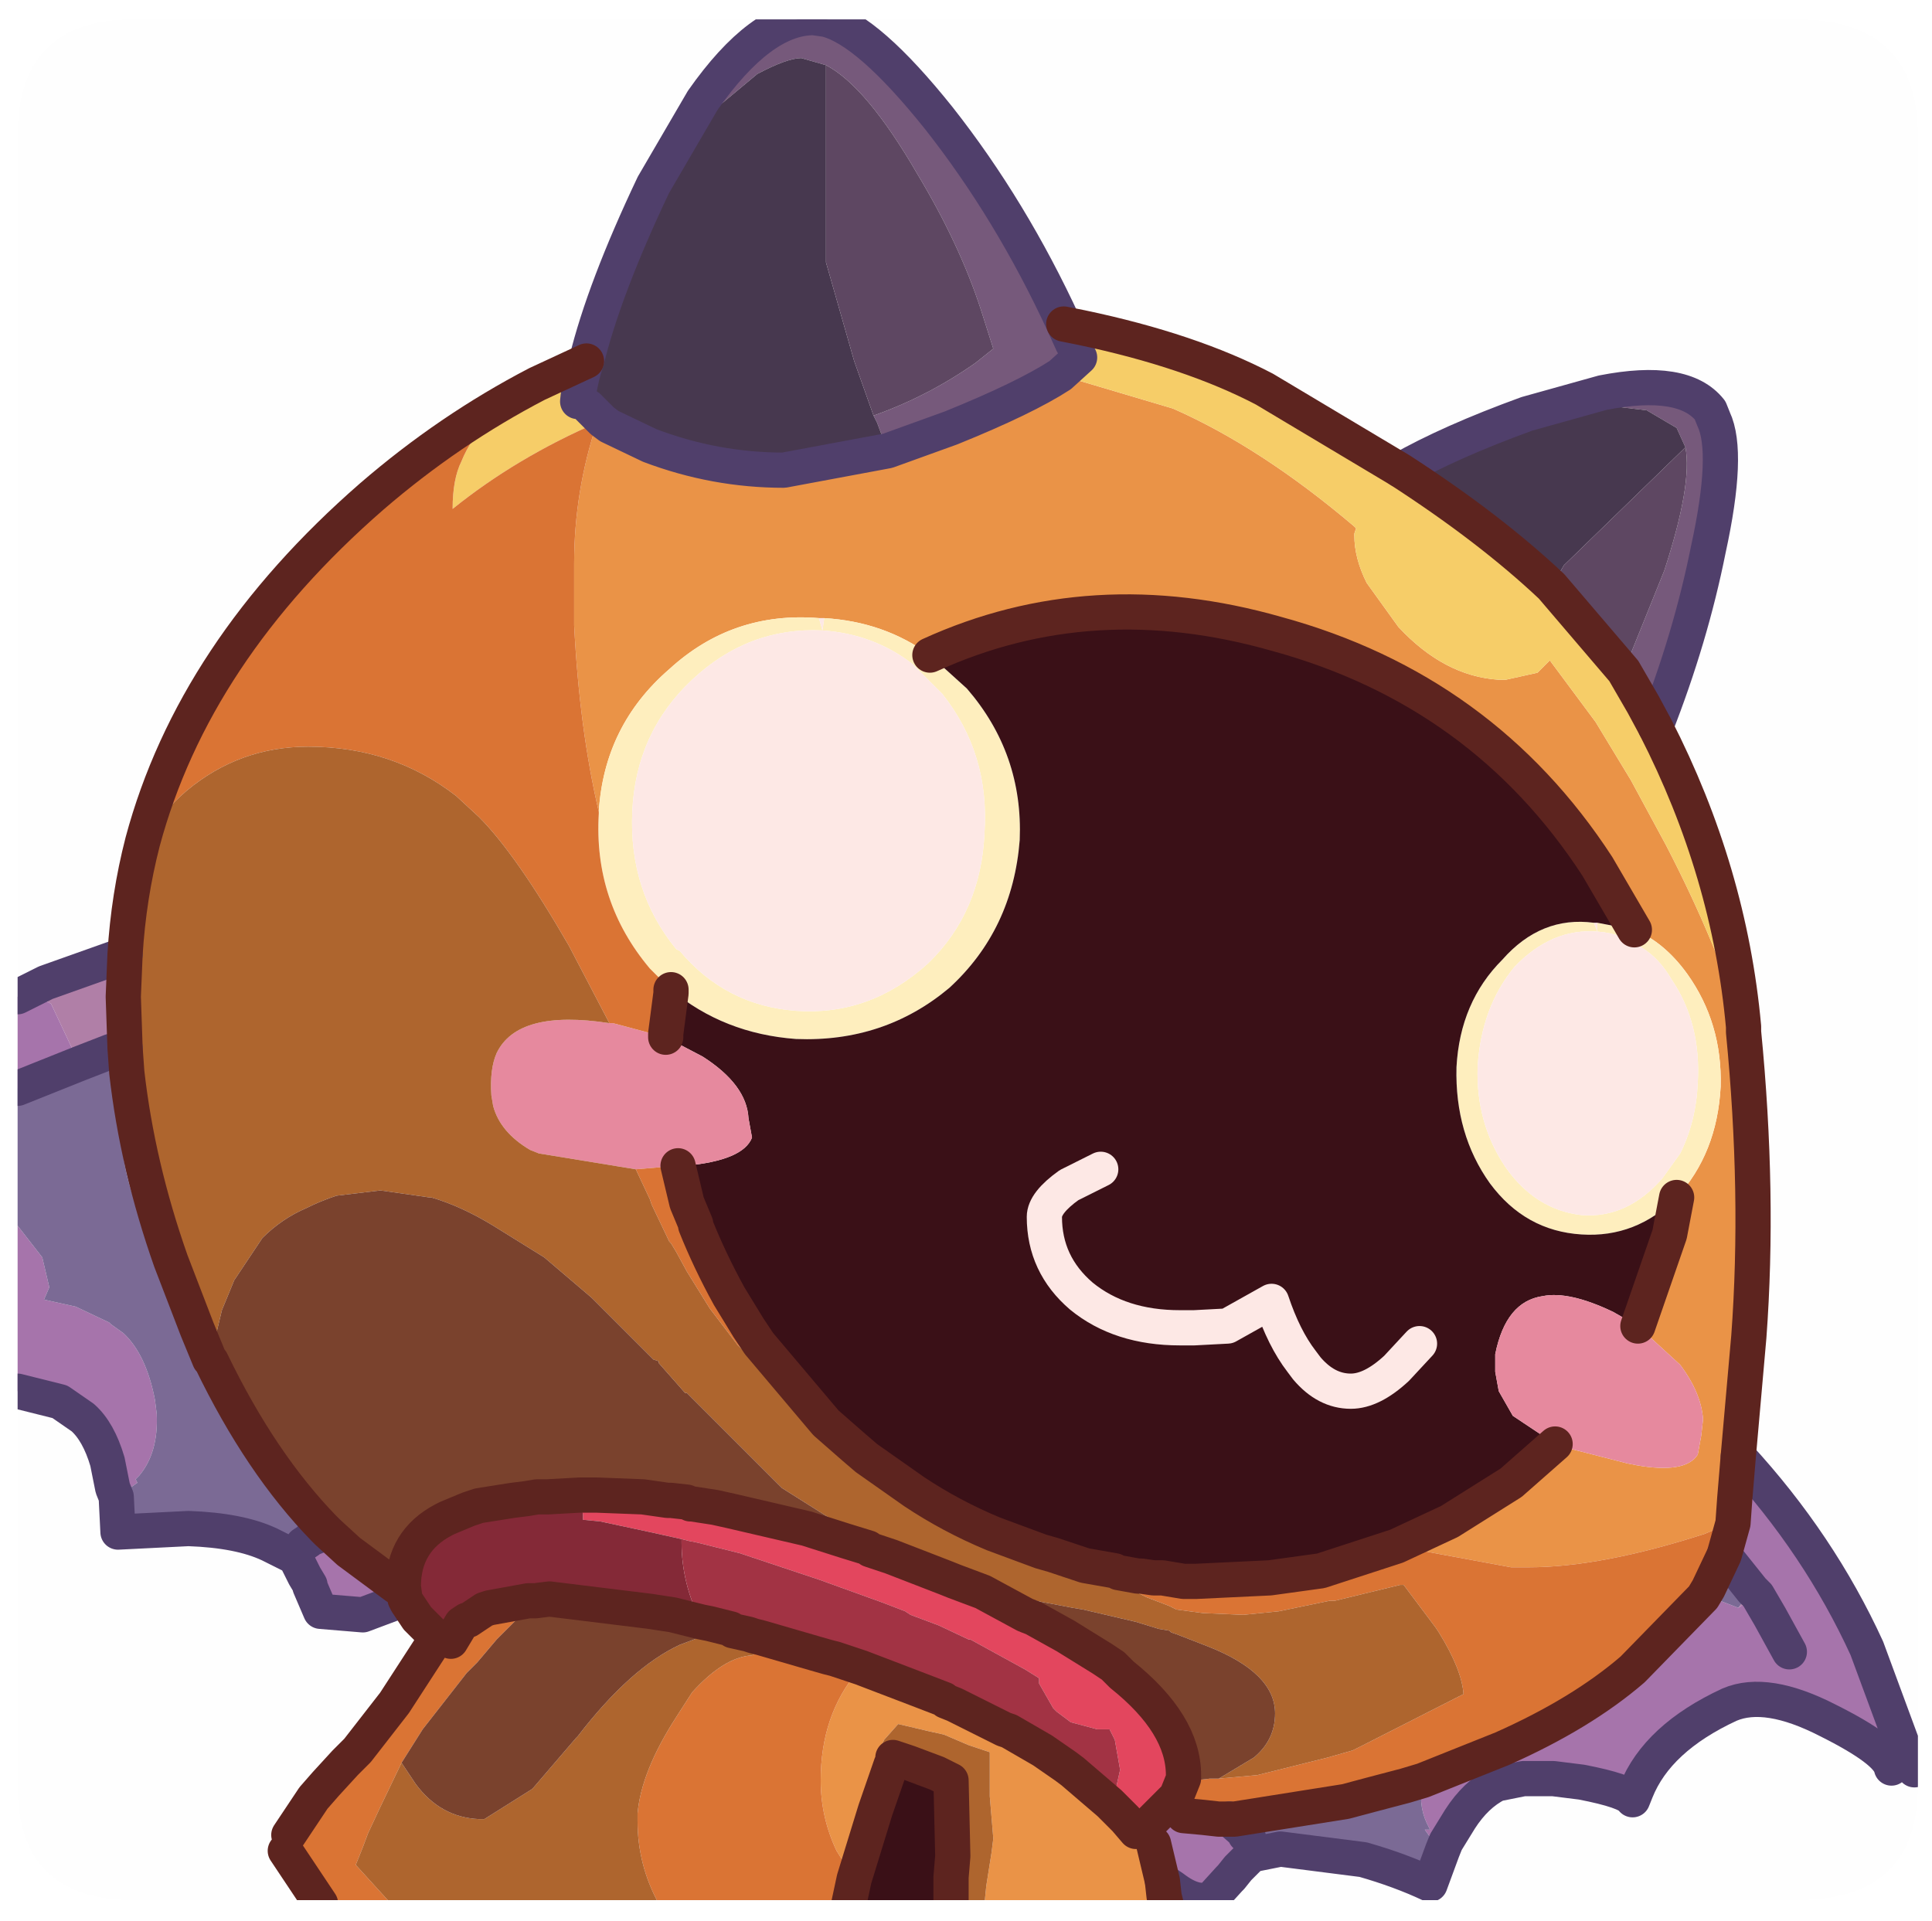 <?xml version="1.0" encoding="UTF-8" standalone="no"?>
<svg xmlns:ffdec="https://www.free-decompiler.com/flash" xmlns:xlink="http://www.w3.org/1999/xlink" ffdec:objectType="frame" height="54.55px" width="54.85px" xmlns="http://www.w3.org/2000/svg">
  <g transform="matrix(1.0, 0.0, 0.0, 1.0, 0.5, 0.55)">
    <clipPath id="clipPath0" transform="matrix(1.0, 0.0, 0.0, 1.0, 0.0, 0.0)">
      <path d="M50.5 0.0 Q53.95 0.0 53.95 3.3 L53.95 50.15 Q53.95 53.4 50.5 53.4 L3.3 53.4 Q0.0 53.4 0.0 50.15 L0.0 3.3 Q0.0 0.0 3.3 0.0 L50.5 0.0" fill="#000000" fill-rule="evenodd" stroke="none"/>
    </clipPath>
    <g clip-path="url(#clipPath0)">
      <use ffdec:characterId="2" height="54.55" transform="matrix(1.0, 0.0, 0.0, 1.0, -0.5, -0.55)" width="54.85" xlink:href="#shape1"/>
    </g>
    <use ffdec:characterId="3" height="53.4" transform="matrix(1.0, 0.0, 0.0, 1.0, 0.0, 0.0)" width="53.95" xlink:href="#shape2"/>
  </g>
  <defs>
    <g id="shape1" transform="matrix(1.0, 0.0, 0.0, 1.0, 0.5, 0.55)">
      <path d="M48.85 45.1 L49.25 44.6 49.4 44.75 48.85 45.1 M3.05 26.55 L3.0 27.75 3.05 29.2 2.65 29.3 1.75 29.65 0.95 27.95 0.3 27.6 0.8 27.35 3.05 26.55 M7.85 43.65 L8.1 43.3 8.25 43.2 8.3 43.15 8.3 43.2 8.3 43.6 8.15 44.2 7.9 43.7 7.85 43.65 M34.8 51.45 L34.85 51.55 34.95 51.65 35.1 52.1 35.05 52.1 34.65 52.5 34.7 51.9 34.8 51.55 34.8 51.45" fill="#b17fa8" fill-rule="evenodd" stroke="none"/>
      <path d="M3.1 29.9 Q3.4 32.55 4.35 35.25 3.0 33.65 2.95 31.6 L3.1 29.9" fill="#6a568a" fill-rule="evenodd" stroke="none"/>
      <path d="M48.85 40.8 Q51.15 43.3 52.5 46.25 L53.7 49.5 53.2 49.65 Q53.1 49.15 51.4 48.3 49.65 47.4 48.6 47.85 46.55 48.8 45.95 50.3 L45.85 50.55 Q45.7 50.3 44.4 50.05 L43.6 49.95 42.75 49.95 42.0 50.1 Q41.4 50.4 40.95 51.1 L40.55 51.75 40.45 52.0 40.35 51.95 39.95 51.4 40.1 51.4 40.0 51.2 Q39.75 50.65 39.9 50.0 L42.15 49.1 Q44.4 48.1 45.85 46.85 L47.85 44.8 48.2 44.85 48.85 45.1 49.4 44.75 49.25 44.6 48.45 43.6 48.7 42.7 48.75 42.0 48.85 40.8 M50.3 46.35 L49.75 45.35 49.4 44.75 49.75 45.35 50.3 46.35 M0.0 27.75 L0.3 27.6 0.95 27.95 1.75 29.65 0.0 30.35 0.0 27.75 M0.0 34.25 L0.7 35.15 0.9 36.0 0.75 36.35 1.65 36.55 2.6 37.0 2.65 37.05 3.0 37.3 Q3.65 37.9 3.9 39.2 L3.95 39.6 Q4.0 40.7 3.45 41.35 L3.35 41.45 3.4 41.55 2.9 41.9 2.8 41.95 2.7 41.7 2.55 40.95 Q2.3 40.1 1.85 39.7 L1.2 39.25 0.4 39.05 0.0 38.95 0.0 34.25 M8.3 43.15 L8.8 42.95 9.4 43.5 10.75 44.5 10.95 44.5 11.0 44.85 9.8 45.3 8.6 45.2 8.3 44.5 8.3 44.45 8.15 44.2 8.3 43.6 8.3 43.2 8.3 43.15 M31.9 51.55 L32.15 51.2 32.7 50.65 33.1 49.85 33.1 49.95 32.9 50.45 32.7 50.65 33.1 51.0 33.65 51.05 34.1 51.1 34.4 51.1 34.8 51.45 34.8 51.55 34.7 51.9 34.65 52.5 34.45 52.75 34.4 52.8 33.9 53.35 Q33.45 53.55 32.8 53.05 L32.5 52.85 32.25 51.8 31.9 51.55" fill="#a774ac" fill-rule="evenodd" stroke="none"/>
      <path d="M48.45 43.6 L49.25 44.6 48.85 45.1 48.2 44.85 47.85 44.8 48.0 44.55 48.45 43.6 M39.9 50.0 Q39.75 50.65 40.0 51.2 L40.1 51.4 39.95 51.4 40.35 51.95 40.45 52.0 40.1 52.95 Q39.25 52.55 38.2 52.25 L35.85 51.95 35.1 52.1 34.95 51.65 34.85 51.55 34.8 51.45 34.4 51.1 34.55 51.1 37.7 50.6 38.45 50.4 39.4 50.15 39.9 50.0 M3.05 29.2 L3.1 29.9 2.95 31.6 Q3.0 33.65 4.35 35.25 L5.1 37.2 5.45 38.05 5.5 38.1 Q6.9 41.0 8.7 42.85 L8.8 42.95 8.3 43.15 8.25 43.2 8.1 43.3 7.85 43.65 7.15 43.3 Q6.3 42.9 4.85 42.85 L2.85 42.95 2.8 41.95 2.9 41.9 3.4 41.55 3.35 41.45 3.45 41.35 Q4.0 40.7 3.95 39.6 L3.9 39.2 Q3.65 37.9 3.0 37.3 L2.65 37.05 2.6 37.0 1.65 36.55 0.75 36.35 0.9 36.0 0.7 35.15 0.0 34.25 0.0 30.35 1.75 29.65 2.65 29.3 3.05 29.2" fill="#7b6a96" fill-rule="evenodd" stroke="none"/>
      <path d="M45.0 10.6 Q47.3 10.15 48.05 11.1 L48.15 11.35 Q48.6 12.3 48.0 15.05 47.5 17.55 46.5 20.1 L46.15 19.45 45.6 18.5 46.75 15.65 Q47.55 13.2 47.35 12.15 L47.1 11.6 46.25 11.1 45.0 10.95 45.0 10.6 M29.6 10.1 Q28.6 10.75 26.5 11.6 L24.7 12.25 24.4 11.45 24.3 11.25 Q25.85 10.7 27.2 9.75 L27.7 9.35 27.35 8.25 Q26.75 6.4 25.55 4.4 24.1 1.9 22.95 1.3 L22.25 1.1 Q21.85 1.1 21.0 1.55 L19.8 2.55 19.45 2.3 Q21.1 -0.05 22.6 -0.05 L22.95 0.0 Q24.15 0.3 26.15 2.8 28.2 5.4 29.7 8.65 L29.95 9.2 30.15 9.6 29.6 10.1" fill="#76597b" fill-rule="evenodd" stroke="none"/>
      <path d="M45.0 10.6 L45.0 10.95 46.25 11.1 47.1 11.6 47.35 12.15 43.9 15.5 43.55 16.1 Q41.8 14.45 39.25 12.8 40.65 12.0 42.85 11.2 L45.0 10.6 M24.7 12.25 L21.75 12.8 Q19.8 12.8 17.95 12.1 L16.8 11.55 16.6 11.4 16.2 11.0 15.9 10.85 Q15.95 10.3 16.15 9.7 16.65 7.65 18.05 4.7 L19.45 2.3 19.8 2.55 21.0 1.55 Q21.85 1.1 22.25 1.1 L22.95 1.3 22.95 6.9 23.25 7.95 23.75 9.7 24.3 11.25 24.4 11.45 24.7 12.25" fill="#47384f" fill-rule="evenodd" stroke="none"/>
      <path d="M47.35 12.15 Q47.55 13.2 46.75 15.65 L45.6 18.5 43.55 16.1 43.9 15.5 47.35 12.15 M24.3 11.25 L23.75 9.7 23.25 7.95 22.95 6.9 22.95 1.3 Q24.1 1.9 25.55 4.4 26.75 6.4 27.35 8.25 L27.7 9.35 27.2 9.75 Q25.85 10.7 24.3 11.25" fill="#5e4762" fill-rule="evenodd" stroke="none"/>
      <path d="M49.0 28.6 L49.0 28.75 Q49.45 33.35 49.15 37.4 L48.85 40.8 48.75 42.0 48.7 42.7 48.25 42.85 47.9 43.0 Q44.95 43.95 42.9 43.95 L42.45 43.95 42.4 43.95 39.15 43.35 40.65 42.65 42.4 41.55 43.65 40.45 43.75 40.5 45.7 41.0 45.95 41.05 Q47.35 41.3 47.7 40.75 L47.8 40.2 47.85 39.75 Q47.8 39.0 47.2 38.2 L46.0 37.1 46.9 34.5 47.1 33.45 Q48.25 32.2 48.35 30.3 48.4 28.5 47.4 27.1 46.75 26.2 45.9 25.85 L44.85 24.05 Q41.6 19.05 35.75 17.45 30.5 15.95 25.9 18.05 24.6 17.1 22.9 17.0 L22.85 17.0 22.75 17.0 Q20.3 16.8 18.5 18.45 16.65 20.05 16.5 22.5 15.95 20.15 15.8 17.2 L15.8 15.45 Q15.8 13.4 16.45 11.45 L16.6 11.4 16.8 11.55 17.95 12.1 Q19.8 12.8 21.75 12.8 L24.7 12.25 26.5 11.6 Q28.6 10.75 29.6 10.1 L32.8 11.05 Q35.3 12.15 37.95 14.4 L38.0 14.45 37.95 14.6 37.95 14.65 Q37.95 15.3 38.3 16.0 L39.2 17.25 Q40.5 18.65 42.05 18.75 L42.25 18.75 43.15 18.55 43.5 18.2 44.8 19.95 45.8 21.6 46.8 23.45 Q48.25 26.25 48.95 28.6 L49.0 28.6 M18.55 27.65 L18.4 27.4 18.55 27.55 18.55 27.65 M31.0 50.65 L31.45 51.1 31.75 51.45 31.9 51.55 32.25 51.8 32.5 52.85 32.55 53.3 32.6 53.5 27.45 53.5 27.5 53.0 27.65 52.05 27.7 51.65 27.6 50.45 27.6 49.2 27.0 49.0 26.3 48.7 25.85 48.6 25.0 48.4 24.6 48.85 24.35 49.4 24.8 49.55 24.35 50.85 23.75 52.8 23.25 52.0 Q22.8 51.05 22.8 50.0 22.8 48.15 23.85 46.9 L23.95 46.8 25.65 47.45 26.3 47.7 26.35 47.75 26.6 47.85 28.0 48.55 28.15 48.6 29.1 49.15 29.75 49.6 29.95 49.75 31.0 50.65" fill="#eb9447" fill-rule="evenodd" stroke="none"/>
      <path d="M45.6 18.5 L46.15 19.45 46.5 20.1 Q48.6 24.2 49.0 28.6 L48.95 28.6 Q48.25 26.25 46.8 23.45 L45.8 21.6 44.8 19.95 43.5 18.2 43.15 18.55 42.25 18.75 42.05 18.75 Q40.5 18.65 39.2 17.25 L38.3 16.0 Q37.95 15.3 37.95 14.65 L37.95 14.6 38.0 14.45 37.95 14.4 Q35.3 12.15 32.8 11.05 L29.6 10.1 30.15 9.6 29.95 9.2 29.7 8.65 30.2 8.75 Q33.3 9.4 35.4 10.5 L39.25 12.8 Q41.8 14.45 43.55 16.1 L45.6 18.5 M16.6 11.4 L16.45 11.45 Q14.15 12.45 12.35 13.9 12.35 13.05 12.6 12.55 13.1 11.3 14.75 10.35 L16.15 9.7 Q15.95 10.3 15.9 10.85 L16.2 11.0 16.6 11.4" fill="#f7ce68" fill-rule="evenodd" stroke="none"/>
      <path d="M16.5 22.5 Q16.65 20.05 18.5 18.45 20.3 16.8 22.75 17.0 L22.85 17.35 Q20.75 17.25 19.15 18.75 17.55 20.25 17.45 22.5 17.35 24.75 18.7 26.4 L18.8 26.45 Q20.1 28.0 22.1 28.15 24.2 28.3 25.85 26.8 27.35 25.35 27.45 23.1 27.6 20.85 26.25 19.15 L25.4 18.3 Q24.3 17.45 22.85 17.35 L22.9 17.0 Q24.6 17.1 25.9 18.05 L26.95 19.0 Q28.55 20.85 28.45 23.3 28.25 25.85 26.45 27.5 24.6 29.05 22.1 28.95 20.05 28.8 18.55 27.55 L18.4 27.4 17.95 26.95 Q16.35 25.05 16.5 22.55 L16.5 22.5 M45.9 25.85 Q46.75 26.2 47.4 27.1 48.4 28.5 48.35 30.3 48.25 32.2 47.1 33.45 45.95 34.6 44.4 34.5 42.8 34.4 41.8 33.05 40.8 31.65 40.85 29.75 40.95 27.9 42.15 26.7 43.25 25.45 44.75 25.65 L44.85 25.9 Q43.55 25.8 42.5 26.9 41.55 28.05 41.45 29.75 41.4 31.35 42.25 32.6 43.1 33.8 44.4 33.95 45.7 34.05 46.7 32.9 L47.2 32.2 Q47.65 31.3 47.7 30.2 47.8 28.5 46.95 27.25 46.6 26.65 46.1 26.35 45.55 25.95 44.85 25.9 L44.85 25.65 45.9 25.85" fill="#ffefbf" fill-rule="evenodd" stroke="none"/>
      <path d="M22.75 17.0 L22.85 17.0 22.9 17.0 22.85 17.35 Q24.3 17.45 25.4 18.3 L26.25 19.15 Q27.6 20.85 27.45 23.1 27.35 25.35 25.85 26.8 24.2 28.3 22.1 28.15 20.1 28.0 18.8 26.45 L18.7 26.4 Q17.35 24.75 17.45 22.5 17.55 20.25 19.15 18.75 20.75 17.25 22.85 17.35 L22.75 17.0 M44.85 25.65 L44.85 25.9 Q45.55 25.95 46.1 26.35 46.6 26.65 46.95 27.25 47.8 28.5 47.7 30.2 47.65 31.3 47.2 32.2 L46.7 32.9 Q45.7 34.05 44.4 33.95 43.1 33.8 42.25 32.6 41.4 31.35 41.45 29.75 41.55 28.05 42.5 26.9 43.55 25.8 44.85 25.9 L44.75 25.65 44.85 25.65" fill="#fee9e6" fill-rule="evenodd" stroke="none"/>
      <path d="M25.9 18.05 Q30.5 15.95 35.75 17.45 41.6 19.05 44.85 24.05 L45.9 25.85 44.85 25.65 44.75 25.65 Q43.25 25.45 42.15 26.7 40.95 27.9 40.85 29.75 40.8 31.65 41.8 33.05 42.8 34.4 44.4 34.5 45.95 34.6 47.1 33.45 L46.9 34.5 46.0 37.1 45.3 36.7 Q44.05 36.1 43.3 36.25 42.25 36.4 41.95 37.9 L41.95 38.4 42.05 38.95 42.45 39.65 43.65 40.45 42.4 41.55 40.65 42.65 39.15 43.35 37.0 44.05 35.55 44.25 33.45 44.35 33.1 44.35 32.5 44.25 32.25 44.25 31.9 44.2 31.8 44.2 31.25 44.1 31.15 44.05 30.3 43.9 29.85 43.75 29.4 43.6 29.05 43.5 27.7 43.0 Q26.5 42.5 25.45 41.8 L24.1 40.85 23.75 40.55 22.95 39.85 21.05 37.6 20.75 37.15 20.2 36.25 Q19.65 35.25 19.25 34.25 L19.25 34.2 19.0 33.6 18.75 32.55 18.95 32.55 Q20.6 32.4 20.85 31.75 L20.75 31.2 Q20.7 30.25 19.45 29.45 L18.4 28.9 18.4 28.8 18.55 27.65 18.55 27.55 Q20.05 28.8 22.1 28.95 24.6 29.05 26.45 27.5 28.25 25.85 28.45 23.3 28.55 20.85 26.95 19.0 L25.9 18.05 M23.6 53.5 L23.75 52.8 24.35 50.85 24.8 49.55 24.85 49.35 25.3 49.5 26.1 49.8 26.5 50.0 26.55 52.15 26.5 52.75 26.5 52.95 26.5 53.5 23.6 53.5 M30.75 32.65 L29.85 33.1 Q29.15 33.6 29.15 34.0 29.15 35.35 30.2 36.25 31.3 37.15 33.0 37.15 L33.35 37.15 33.4 37.15 34.35 37.1 35.6 36.4 Q35.95 37.45 36.45 38.1 L36.6 38.3 Q37.15 38.95 37.85 38.95 38.45 38.95 39.15 38.3 L39.8 37.6 39.15 38.3 Q38.45 38.95 37.85 38.95 37.15 38.95 36.6 38.3 L36.45 38.1 Q35.95 37.45 35.6 36.4 L34.35 37.1 33.4 37.15 33.35 37.15 33.0 37.15 Q31.3 37.15 30.2 36.25 29.15 35.35 29.15 34.0 29.15 33.6 29.85 33.1 L30.75 32.65" fill="#3a1017" fill-rule="evenodd" stroke="none"/>
      <path d="M46.0 37.1 L47.2 38.2 Q47.8 39.0 47.85 39.75 L47.8 40.2 47.7 40.75 Q47.35 41.3 45.95 41.05 L45.7 41.0 43.75 40.5 43.65 40.45 42.45 39.65 42.05 38.95 41.95 38.4 41.95 37.9 Q42.25 36.4 43.3 36.25 44.05 36.1 45.3 36.7 L46.0 37.1 M17.55 32.65 L14.8 32.2 14.55 32.1 Q13.7 31.6 13.5 30.85 L13.45 30.55 Q13.4 29.8 13.6 29.35 14.2 28.1 16.8 28.5 L16.9 28.5 18.4 28.9 19.45 29.45 Q20.7 30.25 20.75 31.2 L20.85 31.75 Q20.6 32.4 18.95 32.55 L18.75 32.55 17.55 32.65" fill="#e78a9f" fill-rule="evenodd" stroke="none"/>
      <path d="M16.45 11.45 Q15.8 13.4 15.8 15.45 L15.8 17.2 Q15.95 20.15 16.5 22.5 L16.5 22.55 Q16.35 25.05 17.95 26.95 L18.4 27.4 18.55 27.65 18.4 28.8 18.4 28.9 16.9 28.5 16.8 28.5 15.65 26.3 Q14.15 23.7 13.1 22.65 L12.45 22.05 Q10.65 20.65 8.25 20.65 6.3 20.65 4.8 21.9 4.1 22.5 3.55 23.35 5.0 17.95 10.05 13.55 12.25 11.65 14.75 10.35 13.1 11.3 12.6 12.55 12.35 13.05 12.35 13.9 14.15 12.45 16.45 11.45 M39.15 43.35 L42.4 43.95 42.45 43.95 42.9 43.95 Q44.95 43.95 47.9 43.0 L48.25 42.85 48.7 42.7 48.45 43.6 48.0 44.55 47.85 44.8 45.85 46.85 Q44.4 48.1 42.15 49.1 L39.9 50.0 39.4 50.15 38.45 50.4 37.7 50.6 34.55 51.1 34.4 51.1 34.1 51.1 33.65 51.05 33.1 51.0 32.7 50.65 32.9 50.45 33.1 49.95 33.4 50.0 33.85 49.95 33.9 49.95 34.05 49.95 34.1 49.95 35.2 49.85 37.2 49.35 37.9 49.15 38.2 49.0 41.05 47.55 Q41.0 46.85 40.35 45.8 L40.25 45.65 39.35 44.45 39.25 44.45 37.4 44.9 37.25 44.9 35.8 45.2 34.8 45.3 33.65 45.25 32.9 45.15 32.8 45.1 32.7 45.05 32.05 44.8 31.85 44.7 31.25 44.1 31.8 44.2 31.9 44.2 32.25 44.25 32.5 44.25 33.1 44.35 33.45 44.35 35.55 44.25 37.0 44.05 39.15 43.35 M22.95 39.85 L20.45 37.65 19.65 36.6 19.0 35.55 18.7 35.0 18.55 34.75 18.5 34.7 18.0 33.65 17.95 33.5 17.55 32.65 18.75 32.55 19.0 33.6 19.25 34.2 19.25 34.25 Q19.65 35.25 20.2 36.25 L20.75 37.15 21.05 37.6 22.95 39.85 M11.9 45.95 L12.3 46.05 12.6 45.55 12.75 45.45 12.8 45.45 12.95 45.35 13.25 45.15 13.4 45.1 14.5 44.9 14.7 44.9 14.55 45.05 13.6 46.0 13.05 46.65 12.75 46.95 11.5 48.55 10.9 49.5 10.3 50.75 9.95 51.5 9.8 51.9 9.6 52.4 10.6 53.5 8.6 53.5 7.6 52.0 7.7 51.55 8.4 50.5 8.75 50.1 9.3 49.5 9.65 49.15 10.7 47.8 11.9 45.95 M18.2 53.5 Q17.6 52.4 17.6 51.15 L17.6 50.95 Q17.7 49.75 18.7 48.2 L19.15 47.5 Q20.05 46.5 20.85 46.45 L20.95 46.4 21.1 45.95 22.65 46.4 23.0 46.5 23.2 46.55 23.95 46.8 23.85 46.9 Q22.8 48.15 22.8 50.0 22.8 51.05 23.25 52.0 L23.75 52.8 23.6 53.5 18.2 53.5" fill="#db7434" fill-rule="evenodd" stroke="none"/>
      <path d="M3.55 23.35 Q4.1 22.5 4.8 21.9 6.3 20.65 8.25 20.65 10.65 20.65 12.45 22.05 L13.1 22.65 Q14.15 23.7 15.65 26.3 L16.8 28.5 Q14.2 28.1 13.6 29.35 13.4 29.8 13.45 30.55 L13.5 30.85 Q13.7 31.6 14.55 32.1 L14.8 32.2 17.55 32.65 17.95 33.5 18.0 33.65 18.5 34.7 18.55 34.75 18.7 35.0 19.0 35.55 19.65 36.6 20.45 37.65 22.95 39.85 23.75 40.55 24.1 40.85 25.45 41.8 Q26.5 42.5 27.7 43.0 L29.05 43.5 29.4 43.6 29.85 43.75 30.3 43.9 31.15 44.05 31.25 44.1 31.85 44.7 32.05 44.8 32.7 45.05 32.8 45.1 32.9 45.15 33.65 45.25 34.8 45.3 35.8 45.2 37.25 44.9 37.4 44.9 39.25 44.45 39.35 44.45 40.25 45.65 40.35 45.8 Q41.0 46.85 41.05 47.55 L38.2 49.0 37.9 49.15 37.2 49.35 35.2 49.85 34.1 49.95 35.1 49.35 Q35.7 48.85 35.7 48.1 35.7 46.95 33.8 46.2 L32.9 45.85 32.75 45.8 32.7 45.75 32.4 45.7 31.75 45.5 30.25 45.15 29.95 45.1 28.9 44.9 28.75 44.85 28.6 45.3 27.4 44.65 26.6 44.35 26.35 44.25 24.8 43.65 24.2 43.45 24.25 43.25 24.0 43.15 21.7 41.7 21.6 41.6 19.75 39.75 19.35 39.35 19.0 39.0 18.95 39.0 18.2 38.15 18.2 38.1 18.05 38.05 16.5 36.5 16.4 36.4 16.3 36.3 14.95 35.15 13.5 34.25 Q12.6 33.7 11.75 33.45 L11.7 33.45 10.3 33.25 9.05 33.4 Q8.6 33.55 8.2 33.75 7.5 34.05 6.95 34.6 L6.15 35.8 5.8 36.65 5.5 37.9 5.5 38.1 5.45 38.05 5.1 37.2 4.35 35.25 Q3.4 32.55 3.1 29.9 L3.05 29.2 3.0 27.75 3.05 26.55 Q3.15 24.9 3.55 23.35 M10.9 49.5 L11.3 50.1 Q12.0 51.05 13.1 51.1 L13.25 51.1 14.6 50.25 14.65 50.2 15.85 48.8 15.9 48.75 Q17.4 46.8 18.8 46.15 L19.6 45.85 19.65 45.55 20.25 45.7 20.3 45.75 20.75 45.85 20.9 45.9 21.1 45.95 20.95 46.4 20.85 46.45 Q20.05 46.5 19.15 47.5 L18.7 48.2 Q17.7 49.75 17.6 50.95 L17.6 51.15 Q17.6 52.4 18.2 53.5 L10.6 53.5 9.6 52.4 9.8 51.9 9.95 51.5 10.3 50.75 10.9 49.5 M24.8 49.55 L24.35 49.4 24.6 48.85 25.0 48.4 25.85 48.6 26.3 48.7 27.0 49.0 27.6 49.2 27.6 50.45 27.7 51.65 27.65 52.05 27.5 53.0 27.45 53.5 26.5 53.5 26.5 52.95 26.5 52.75 26.55 52.15 26.5 50.0 26.1 49.8 25.3 49.5 24.85 49.35 24.8 49.55" fill="#af652e" fill-rule="evenodd" stroke="none"/>
      <path d="M5.5 38.1 L5.5 37.9 5.8 36.65 6.15 35.8 6.95 34.6 Q7.5 34.05 8.2 33.75 8.6 33.55 9.05 33.4 L10.3 33.25 11.7 33.45 11.75 33.45 Q12.6 33.7 13.5 34.25 L14.95 35.15 16.3 36.3 16.4 36.4 16.5 36.5 18.05 38.05 18.2 38.1 18.2 38.15 18.95 39.0 19.0 39.0 19.35 39.35 19.75 39.75 21.6 41.6 21.7 41.7 24.0 43.15 24.25 43.25 24.2 43.45 24.15 43.4 23.5 43.2 22.4 42.85 20.25 42.35 19.8 42.25 19.15 42.15 19.1 42.15 19.0 42.1 18.55 42.05 18.45 42.05 17.75 41.95 16.45 41.9 15.95 41.9 15.05 41.95 14.75 41.95 14.45 42.0 14.05 42.05 13.1 42.2 12.8 42.3 12.2 42.55 12.1 42.6 Q10.95 43.2 10.95 44.5 L10.75 44.5 9.4 43.5 8.8 42.95 8.7 42.85 Q6.9 41.0 5.5 38.1 M28.6 45.3 L28.75 44.85 28.9 44.9 29.95 45.1 30.25 45.15 31.75 45.5 32.4 45.7 32.7 45.75 32.75 45.8 32.9 45.85 33.8 46.2 Q35.7 46.95 35.7 48.1 35.7 48.85 35.1 49.35 L34.1 49.95 34.05 49.95 33.9 49.95 33.85 49.95 33.4 50.0 33.1 49.95 33.1 49.85 Q33.1 48.4 31.35 47.0 L31.1 46.75 30.8 46.55 29.75 45.9 28.85 45.4 28.6 45.3 M14.7 44.9 L15.1 44.85 17.95 45.2 18.6 45.3 19.4 45.5 19.65 45.55 19.6 45.85 18.8 46.15 Q17.4 46.8 15.9 48.75 L15.85 48.8 14.65 50.2 14.6 50.25 13.25 51.1 13.1 51.1 Q12.0 51.05 11.3 50.1 L10.9 49.5 11.5 48.55 12.75 46.95 13.05 46.65 13.6 46.0 14.55 45.05 14.7 44.9" fill="#7a422d" fill-rule="evenodd" stroke="none"/>
      <path d="M24.2 43.45 L24.8 43.65 26.35 44.25 26.6 44.35 27.4 44.65 28.6 45.3 28.85 45.4 29.75 45.9 30.8 46.55 31.1 46.75 31.35 47.0 Q33.1 48.4 33.1 49.85 L32.7 50.65 32.15 51.2 31.9 51.55 31.75 51.45 31.45 51.1 31.0 50.65 31.1 50.6 31.3 49.7 31.15 48.85 31.0 48.55 30.65 48.55 29.9 48.35 29.5 48.05 29.4 47.95 29.0 47.25 29.0 47.1 28.6 46.85 27.05 46.0 27.0 46.0 26.15 45.6 25.35 45.3 25.2 45.2 24.55 44.95 22.75 44.3 22.0 44.05 20.5 43.55 19.3 43.25 19.05 43.2 18.85 43.15 17.95 42.95 16.55 42.65 16.05 42.6 16.05 42.45 15.95 41.9 16.45 41.9 17.75 41.95 18.45 42.05 18.55 42.05 19.0 42.1 19.1 42.15 19.15 42.15 19.8 42.25 20.25 42.35 22.4 42.85 23.5 43.2 24.15 43.4 24.2 43.45" fill="#e4465e" fill-rule="evenodd" stroke="none"/>
      <path d="M15.95 41.9 L16.05 42.45 16.05 42.6 16.55 42.65 17.95 42.95 18.85 43.15 18.85 43.25 Q18.85 44.4 19.4 45.5 L18.6 45.3 17.95 45.2 15.1 44.85 14.7 44.9 14.5 44.9 13.4 45.1 13.25 45.15 12.95 45.35 12.8 45.45 12.75 45.45 12.6 45.55 12.3 46.05 11.9 45.95 11.35 45.4 11.05 44.95 11.0 44.85 10.95 44.5 Q10.95 43.2 12.1 42.6 L12.2 42.55 12.8 42.3 13.1 42.2 14.05 42.05 14.45 42.0 14.75 41.95 15.05 41.95 15.95 41.9" fill="#852937" fill-rule="evenodd" stroke="none"/>
      <path d="M18.85 43.15 L19.05 43.2 19.3 43.25 20.5 43.55 22.0 44.05 22.75 44.3 24.55 44.95 25.2 45.2 25.35 45.3 26.15 45.6 27.0 46.0 27.05 46.0 28.6 46.85 29.0 47.1 29.0 47.25 29.4 47.95 29.5 48.05 29.9 48.35 30.65 48.55 31.0 48.55 31.15 48.85 31.3 49.7 31.1 50.6 31.0 50.65 29.95 49.75 29.75 49.6 29.1 49.15 28.15 48.6 28.0 48.55 26.6 47.85 26.35 47.75 26.3 47.7 25.65 47.45 23.95 46.8 23.2 46.55 23.0 46.5 22.65 46.4 21.1 45.95 20.9 45.9 20.75 45.85 20.3 45.75 20.25 45.7 19.65 45.55 19.4 45.5 Q18.85 44.4 18.85 43.25 L18.85 43.15" fill="#a33344" fill-rule="evenodd" stroke="none"/>
      <path d="M46.5 20.1 Q47.5 17.55 48.0 15.05 48.6 12.3 48.15 11.35 L48.05 11.1 Q47.3 10.15 45.0 10.6 L42.85 11.2 Q40.65 12.0 39.25 12.8 M48.85 40.8 Q51.15 43.3 52.5 46.25 L53.7 49.5 53.85 49.7 M29.6 10.1 Q28.6 10.75 26.5 11.6 L24.7 12.25 21.75 12.8 Q19.8 12.8 17.95 12.1 L16.8 11.55 16.6 11.4 16.2 11.0 M49.25 44.6 L48.45 43.6 M49.25 44.6 L49.4 44.75 49.75 45.35 50.3 46.35 M40.45 52.0 L40.55 51.75 40.95 51.1 Q41.4 50.4 42.0 50.1 L42.75 49.95 43.6 49.95 44.4 50.05 Q45.7 50.3 45.85 50.55 L45.95 50.3 Q46.55 48.8 48.6 47.85 49.65 47.4 51.4 48.3 53.1 49.15 53.2 49.65 M19.45 2.3 L18.05 4.7 Q16.65 7.65 16.15 9.7 15.95 10.3 15.9 10.85 M29.7 8.65 L29.95 9.2 M30.15 9.6 L29.6 10.1 M19.45 2.3 Q21.1 -0.05 22.6 -0.05 L22.95 0.0 Q24.15 0.3 26.15 2.8 28.2 5.4 29.7 8.65 M0.3 27.6 L0.0 27.75 M0.0 30.35 L1.75 29.65 2.65 29.3 3.05 29.2 M0.3 27.6 L0.8 27.35 3.05 26.55 M0.0 38.95 L0.4 39.05 1.2 39.25 1.85 39.7 Q2.3 40.1 2.55 40.95 L2.7 41.7 2.8 41.95 2.85 42.95 4.85 42.85 Q6.3 42.9 7.15 43.3 L7.85 43.65 7.9 43.7 8.15 44.2 8.3 44.45 8.3 44.5 8.6 45.2 9.8 45.3 11.0 44.85 M8.1 43.3 L8.25 43.2 8.3 43.15 8.8 42.95 M34.4 51.1 L34.8 51.45 34.85 51.55 34.95 51.65 M35.1 52.1 L35.85 51.95 38.2 52.25 Q39.25 52.55 40.1 52.95 L40.45 52.0 M34.65 52.5 L35.05 52.1 35.1 52.1 M32.5 52.85 L32.8 53.05 Q33.45 53.55 33.9 53.35 L34.4 52.8 34.45 52.75 34.65 52.5" fill="none" stroke="#503f6b" stroke-linecap="round" stroke-linejoin="round" stroke-width="1.0"/>
      <path d="M45.6 18.5 L46.15 19.45 46.5 20.1 Q48.6 24.2 49.0 28.6 L49.0 28.75 Q49.45 33.35 49.15 37.4 L48.85 40.8 48.75 42.0 48.7 42.7 48.45 43.6 48.0 44.55 47.85 44.8 45.85 46.85 Q44.4 48.1 42.15 49.1 L39.9 50.0 39.4 50.15 38.45 50.4 37.7 50.6 34.55 51.1 34.4 51.1 34.1 51.1 33.65 51.05 33.1 51.0 M39.25 12.8 Q41.8 14.45 43.55 16.1 L45.6 18.5 M25.9 18.05 Q30.5 15.95 35.75 17.45 41.6 19.05 44.85 24.05 L45.9 25.85 M47.1 33.45 L46.9 34.5 46.0 37.1 M43.65 40.45 L42.4 41.55 40.65 42.65 39.15 43.35 37.0 44.05 35.55 44.25 33.45 44.35 33.1 44.35 32.5 44.25 32.25 44.25 31.9 44.2 31.8 44.2 31.25 44.1 M29.7 8.65 L30.2 8.75 Q33.3 9.4 35.4 10.5 L39.25 12.8 M14.75 10.35 L16.15 9.7 M3.55 23.35 Q5.0 17.95 10.05 13.55 12.25 11.65 14.75 10.35 M3.55 23.35 Q3.15 24.9 3.05 26.55 L3.0 27.75 3.05 29.2 3.1 29.9 Q3.4 32.55 4.35 35.25 L5.1 37.2 5.45 38.05 5.5 38.1 Q6.9 41.0 8.7 42.85 L8.8 42.95 9.4 43.5 10.75 44.5 M24.2 43.45 L24.8 43.65 26.35 44.25 26.6 44.35 27.4 44.65 28.6 45.3 28.85 45.4 29.75 45.9 30.8 46.55 31.1 46.75 31.35 47.0 Q33.1 48.4 33.1 49.85 L33.1 49.95 32.9 50.45 32.7 50.65 32.15 51.2 M31.15 44.05 L30.3 43.9 29.85 43.75 29.4 43.6 29.05 43.5 27.7 43.0 Q26.5 42.5 25.45 41.8 L24.1 40.85 23.75 40.55 22.95 39.85 21.05 37.6 20.75 37.15 20.2 36.25 Q19.65 35.25 19.25 34.25 L19.25 34.2 19.0 33.6 18.75 32.55 M18.4 28.9 L18.4 28.8 18.55 27.65 18.55 27.55 M31.0 50.65 L31.45 51.1 31.75 51.45 M24.2 43.45 L24.15 43.4 23.5 43.2 22.4 42.85 20.25 42.35 19.8 42.25 19.15 42.15 19.1 42.15 19.0 42.1 18.55 42.05 18.45 42.05 17.75 41.95 16.45 41.9 15.95 41.9 15.05 41.95 14.75 41.95 14.45 42.0 14.05 42.05 13.1 42.2 12.8 42.3 12.2 42.55 12.1 42.6 Q10.95 43.2 10.95 44.5 L11.0 44.85 11.05 44.95 11.35 45.4 11.9 45.95 10.7 47.8 9.65 49.15 9.3 49.5 8.75 50.1 8.4 50.5 7.7 51.55 M12.3 46.05 L12.6 45.55 12.75 45.45 12.8 45.45 12.95 45.35 13.25 45.15 13.4 45.1 14.5 44.9 14.7 44.9 15.1 44.85 17.95 45.2 18.6 45.3 19.4 45.5 19.65 45.55 20.25 45.7 20.3 45.75 20.75 45.85 20.9 45.9 21.1 45.95 22.65 46.4 23.0 46.5 23.2 46.55 23.95 46.8 25.65 47.45 26.3 47.7 26.35 47.75 26.6 47.85 28.0 48.55 28.15 48.6 29.1 49.15 29.75 49.6 29.95 49.75 31.0 50.65 M23.6 53.5 L23.75 52.8 24.35 50.85 24.8 49.55 M32.6 53.5 L32.55 53.3 32.5 52.85 32.25 51.8 M26.5 53.5 L26.5 52.95 26.5 52.75 26.55 52.15 26.5 50.0 26.1 49.8 25.3 49.5 24.85 49.35 M8.6 53.5 L7.6 52.0" fill="none" stroke="#5d241f" stroke-linecap="round" stroke-linejoin="round" stroke-width="1.0"/>
      <path d="M39.8 37.6 L39.15 38.3 Q38.45 38.95 37.85 38.95 37.15 38.95 36.6 38.3 L36.45 38.1 Q35.95 37.45 35.6 36.4 L34.35 37.1 33.4 37.15 33.35 37.15 33.0 37.15 Q31.3 37.15 30.2 36.25 29.15 35.35 29.15 34.0 29.15 33.6 29.85 33.1 L30.75 32.65" fill="none" stroke="#fee9e6" stroke-linecap="round" stroke-linejoin="round" stroke-width="1.0"/>
    </g>
    <g id="shape2" transform="matrix(1.0, 0.0, 0.0, 1.0, 0.0, 0.0)">
      <path d="M50.5 0.0 Q53.95 0.0 53.95 3.3 L53.95 50.15 Q53.95 53.4 50.5 53.4 L3.3 53.4 Q0.0 53.4 0.0 50.15 L0.0 3.3 Q0.0 0.0 3.3 0.0 L50.5 0.0" fill="#000000" fill-opacity="0.004" fill-rule="evenodd" stroke="none"/>
    </g>
  </defs>
</svg>
